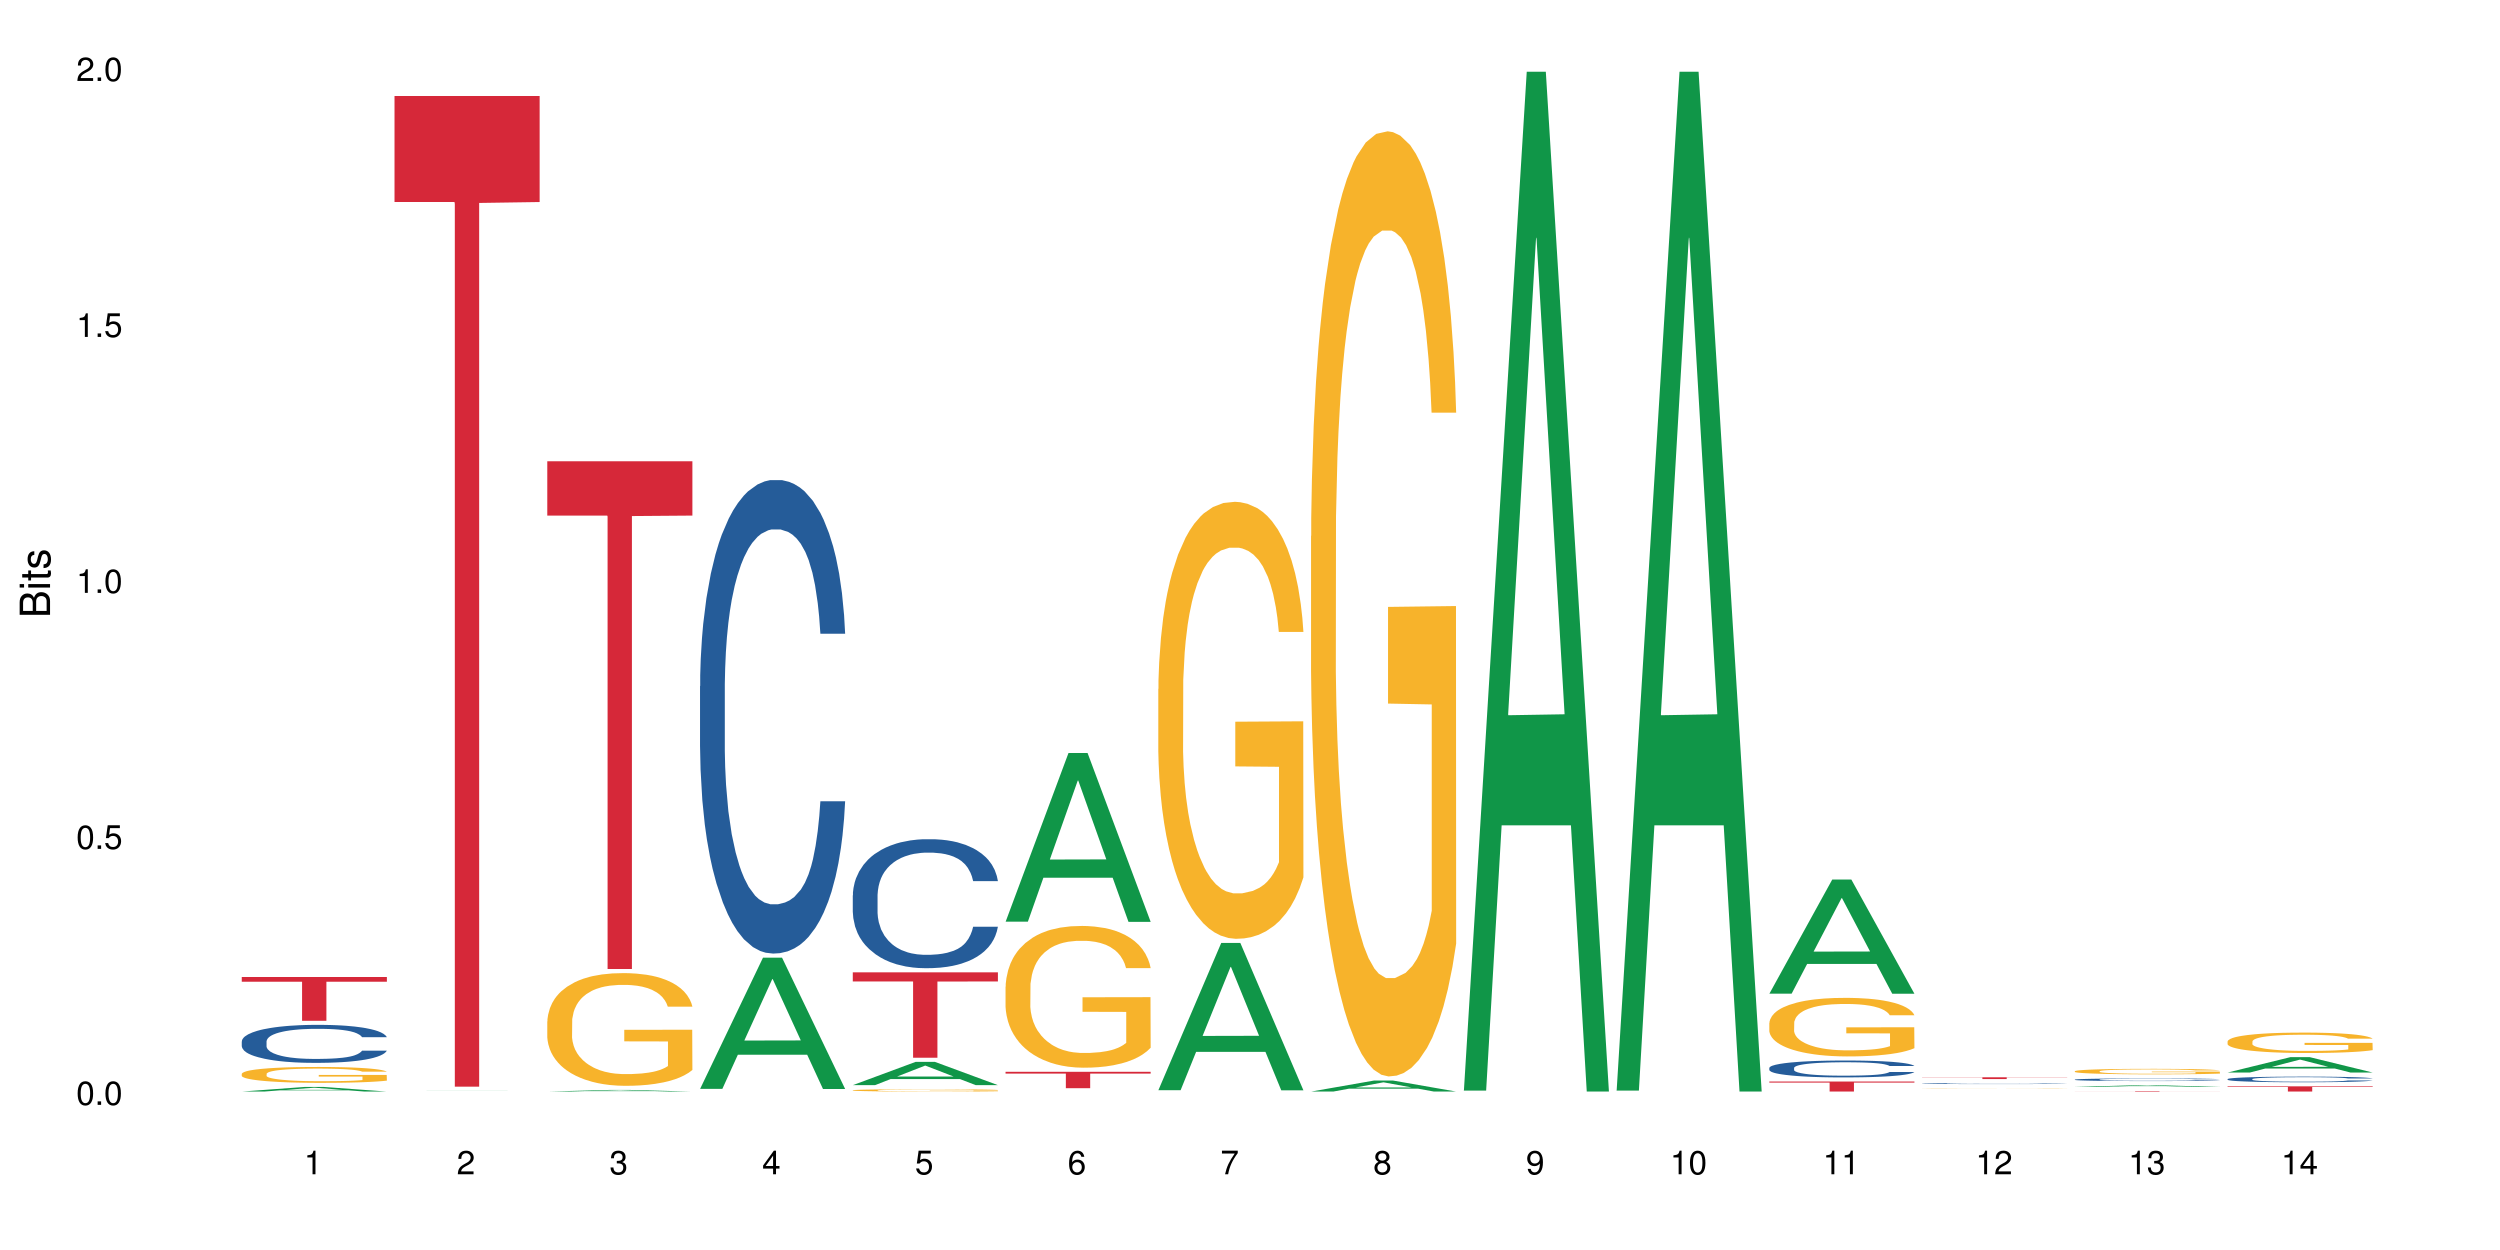 <?xml version="1.0" encoding="UTF-8"?>
<svg xmlns="http://www.w3.org/2000/svg" xmlns:xlink="http://www.w3.org/1999/xlink" width="720pt" height="360pt" viewBox="0 0 720 360" version="1.1">
<defs>
<g>
<symbol overflow="visible" id="glyph0-0">
<path style="stroke:none;" d=""/>
</symbol>
<symbol overflow="visible" id="glyph0-1">
<path style="stroke:none;" d="M 2.641 -6.797 C 2 -6.797 1.422 -6.531 1.078 -6.047 C 0.641 -5.453 0.406 -4.547 0.406 -3.297 C 0.406 -1 1.188 0.219 2.641 0.219 C 4.078 0.219 4.859 -1 4.859 -3.234 C 4.859 -4.562 4.656 -5.438 4.203 -6.047 C 3.844 -6.531 3.281 -6.797 2.641 -6.797 Z M 2.641 -6.047 C 3.547 -6.047 4 -5.125 4 -3.312 C 4 -1.375 3.562 -0.484 2.625 -0.484 C 1.734 -0.484 1.281 -1.422 1.281 -3.281 C 1.281 -5.141 1.734 -6.047 2.641 -6.047 Z M 2.641 -6.047 "/>
</symbol>
<symbol overflow="visible" id="glyph0-2">
<path style="stroke:none;" d="M 1.828 -1 L 0.828 -1 L 0.828 0 L 1.828 0 Z M 1.828 -1 "/>
</symbol>
<symbol overflow="visible" id="glyph0-3">
<path style="stroke:none;" d="M 4.562 -6.797 L 1.062 -6.797 L 0.547 -3.094 L 1.328 -3.094 C 1.719 -3.562 2.047 -3.734 2.578 -3.734 C 3.484 -3.734 4.062 -3.109 4.062 -2.094 C 4.062 -1.125 3.484 -0.531 2.578 -0.531 C 1.828 -0.531 1.375 -0.906 1.188 -1.672 L 0.328 -1.672 C 0.453 -1.109 0.547 -0.844 0.75 -0.594 C 1.125 -0.078 1.828 0.219 2.594 0.219 C 3.969 0.219 4.922 -0.781 4.922 -2.219 C 4.922 -3.562 4.031 -4.484 2.719 -4.484 C 2.25 -4.484 1.859 -4.359 1.469 -4.062 L 1.734 -5.969 L 4.562 -5.969 Z M 4.562 -6.797 "/>
</symbol>
<symbol overflow="visible" id="glyph0-4">
<path style="stroke:none;" d="M 2.484 -4.844 L 2.484 0 L 3.328 0 L 3.328 -6.797 L 2.766 -6.797 C 2.469 -5.75 2.281 -5.609 0.984 -5.453 L 0.984 -4.844 Z M 2.484 -4.844 "/>
</symbol>
<symbol overflow="visible" id="glyph0-5">
<path style="stroke:none;" d="M 4.859 -0.828 L 1.281 -0.828 C 1.359 -1.391 1.672 -1.75 2.5 -2.234 L 3.469 -2.75 C 4.406 -3.266 4.906 -3.969 4.906 -4.812 C 4.906 -5.375 4.672 -5.906 4.266 -6.266 C 3.859 -6.625 3.375 -6.797 2.719 -6.797 C 1.859 -6.797 1.219 -6.5 0.844 -5.922 C 0.609 -5.562 0.5 -5.125 0.484 -4.438 L 1.328 -4.438 C 1.359 -4.906 1.406 -5.188 1.531 -5.406 C 1.75 -5.812 2.188 -6.062 2.703 -6.062 C 3.469 -6.062 4.031 -5.516 4.031 -4.781 C 4.031 -4.25 3.719 -3.797 3.125 -3.438 L 2.234 -2.938 C 0.812 -2.141 0.406 -1.5 0.328 0 L 4.859 0 Z M 4.859 -0.828 "/>
</symbol>
<symbol overflow="visible" id="glyph0-6">
<path style="stroke:none;" d="M 2.125 -3.125 L 2.578 -3.125 C 3.516 -3.125 3.984 -2.703 3.984 -1.891 C 3.984 -1.031 3.469 -0.531 2.578 -0.531 C 1.656 -0.531 1.203 -0.984 1.156 -1.969 L 0.312 -1.969 C 0.344 -1.422 0.438 -1.078 0.609 -0.766 C 0.953 -0.109 1.625 0.219 2.547 0.219 C 3.953 0.219 4.859 -0.609 4.859 -1.906 C 4.859 -2.766 4.516 -3.25 3.703 -3.516 C 4.344 -3.766 4.656 -4.25 4.656 -4.938 C 4.656 -6.109 3.875 -6.797 2.578 -6.797 C 1.203 -6.797 0.484 -6.047 0.453 -4.609 L 1.297 -4.609 C 1.312 -5.016 1.344 -5.25 1.453 -5.453 C 1.641 -5.828 2.062 -6.062 2.594 -6.062 C 3.344 -6.062 3.797 -5.625 3.797 -4.906 C 3.797 -4.422 3.609 -4.141 3.25 -3.984 C 3.016 -3.891 2.719 -3.844 2.125 -3.844 Z M 2.125 -3.125 "/>
</symbol>
<symbol overflow="visible" id="glyph0-7">
<path style="stroke:none;" d="M 3.141 -1.625 L 3.141 0 L 3.984 0 L 3.984 -1.625 L 4.984 -1.625 L 4.984 -2.391 L 3.984 -2.391 L 3.984 -6.797 L 3.359 -6.797 L 0.266 -2.516 L 0.266 -1.625 Z M 3.141 -2.391 L 1 -2.391 L 3.141 -5.359 Z M 3.141 -2.391 "/>
</symbol>
<symbol overflow="visible" id="glyph0-8">
<path style="stroke:none;" d="M 4.781 -5.031 C 4.609 -6.141 3.891 -6.797 2.844 -6.797 C 2.094 -6.797 1.422 -6.438 1.031 -5.828 C 0.609 -5.172 0.406 -4.344 0.406 -3.094 C 0.406 -1.953 0.578 -1.234 0.984 -0.625 C 1.359 -0.078 1.953 0.219 2.703 0.219 C 3.984 0.219 4.922 -0.734 4.922 -2.078 C 4.922 -3.344 4.062 -4.234 2.844 -4.234 C 2.172 -4.234 1.641 -3.969 1.281 -3.469 C 1.281 -5.125 1.828 -6.047 2.797 -6.047 C 3.391 -6.047 3.797 -5.672 3.938 -5.031 Z M 2.734 -3.484 C 3.547 -3.484 4.062 -2.922 4.062 -2 C 4.062 -1.156 3.484 -0.531 2.703 -0.531 C 1.922 -0.531 1.328 -1.188 1.328 -2.047 C 1.328 -2.891 1.906 -3.484 2.734 -3.484 Z M 2.734 -3.484 "/>
</symbol>
<symbol overflow="visible" id="glyph0-9">
<path style="stroke:none;" d="M 4.984 -6.797 L 0.438 -6.797 L 0.438 -5.969 L 4.109 -5.969 C 2.5 -3.656 1.828 -2.234 1.328 0 L 2.219 0 C 2.594 -2.172 3.453 -4.047 4.984 -6.094 Z M 4.984 -6.797 "/>
</symbol>
<symbol overflow="visible" id="glyph0-10">
<path style="stroke:none;" d="M 3.75 -3.578 C 4.453 -4 4.688 -4.344 4.688 -4.984 C 4.688 -6.047 3.844 -6.797 2.641 -6.797 C 1.438 -6.797 0.594 -6.047 0.594 -4.984 C 0.594 -4.359 0.828 -4.016 1.516 -3.578 C 0.734 -3.203 0.359 -2.641 0.359 -1.891 C 0.359 -0.641 1.297 0.219 2.641 0.219 C 3.984 0.219 4.922 -0.641 4.922 -1.875 C 4.922 -2.641 4.531 -3.203 3.75 -3.578 Z M 2.641 -6.047 C 3.359 -6.047 3.812 -5.625 3.812 -4.969 C 3.812 -4.344 3.344 -3.922 2.641 -3.922 C 1.922 -3.922 1.453 -4.344 1.453 -4.984 C 1.453 -5.625 1.922 -6.047 2.641 -6.047 Z M 2.641 -3.203 C 3.484 -3.203 4.062 -2.672 4.062 -1.875 C 4.062 -1.062 3.484 -0.531 2.625 -0.531 C 1.797 -0.531 1.219 -1.078 1.219 -1.875 C 1.219 -2.672 1.797 -3.203 2.641 -3.203 Z M 2.641 -3.203 "/>
</symbol>
<symbol overflow="visible" id="glyph0-11">
<path style="stroke:none;" d="M 0.516 -1.547 C 0.672 -0.438 1.406 0.219 2.438 0.219 C 3.188 0.219 3.859 -0.141 4.266 -0.75 C 4.688 -1.406 4.891 -2.25 4.891 -3.484 C 4.891 -4.625 4.703 -5.359 4.312 -5.953 C 3.938 -6.5 3.344 -6.797 2.594 -6.797 C 1.297 -6.797 0.359 -5.844 0.359 -4.516 C 0.359 -3.25 1.234 -2.344 2.453 -2.344 C 3.094 -2.344 3.562 -2.578 4.016 -3.109 C 4 -1.453 3.469 -0.531 2.5 -0.531 C 1.906 -0.531 1.484 -0.906 1.359 -1.547 Z M 2.578 -6.062 C 3.375 -6.062 3.969 -5.406 3.969 -4.531 C 3.969 -3.688 3.375 -3.094 2.547 -3.094 C 1.734 -3.094 1.234 -3.672 1.234 -4.578 C 1.234 -5.438 1.797 -6.062 2.578 -6.062 Z M 2.578 -6.062 "/>
</symbol>
<symbol overflow="visible" id="glyph1-0">
<path style="stroke:none;" d=""/>
</symbol>
<symbol overflow="visible" id="glyph1-1">
<path style="stroke:none;" d="M 0 -0.953 L 0 -4.891 C 0 -5.719 -0.234 -6.344 -0.734 -6.797 C -1.188 -7.234 -1.812 -7.469 -2.5 -7.469 C -3.547 -7.469 -4.188 -7 -4.625 -5.875 C -4.984 -6.672 -5.641 -7.094 -6.531 -7.094 C -7.156 -7.094 -7.734 -6.859 -8.141 -6.391 C -8.562 -5.938 -8.75 -5.344 -8.75 -4.5 L -8.75 -0.953 Z M -4.984 -2.062 L -7.766 -2.062 L -7.766 -4.219 C -7.766 -4.844 -7.688 -5.203 -7.453 -5.5 C -7.219 -5.812 -6.859 -5.969 -6.375 -5.969 C -5.906 -5.969 -5.531 -5.812 -5.297 -5.5 C -5.062 -5.203 -4.984 -4.844 -4.984 -4.219 Z M -0.984 -2.062 L -4 -2.062 L -4 -4.781 C -4 -5.328 -3.859 -5.688 -3.578 -5.953 C -3.297 -6.219 -2.922 -6.359 -2.484 -6.359 C -2.062 -6.359 -1.688 -6.219 -1.406 -5.953 C -1.109 -5.688 -0.984 -5.328 -0.984 -4.781 Z M -0.984 -2.062 "/>
</symbol>
<symbol overflow="visible" id="glyph1-2">
<path style="stroke:none;" d="M -6.281 -1.797 L -6.281 -0.797 L 0 -0.797 L 0 -1.797 Z M -8.75 -1.797 L -8.75 -0.797 L -7.484 -0.797 L -7.484 -1.797 Z M -8.75 -1.797 "/>
</symbol>
<symbol overflow="visible" id="glyph1-3">
<path style="stroke:none;" d="M -6.281 -3.047 L -6.281 -2.016 L -8.016 -2.016 L -8.016 -1.016 L -6.281 -1.016 L -6.281 -0.172 L -5.469 -0.172 L -5.469 -1.016 L -0.719 -1.016 C -0.078 -1.016 0.281 -1.453 0.281 -2.234 C 0.281 -2.469 0.25 -2.719 0.188 -3.047 L -0.641 -3.047 C -0.609 -2.922 -0.594 -2.766 -0.594 -2.562 C -0.594 -2.141 -0.719 -2.016 -1.156 -2.016 L -5.469 -2.016 L -5.469 -3.047 Z M -6.281 -3.047 "/>
</symbol>
<symbol overflow="visible" id="glyph1-4">
<path style="stroke:none;" d="M -4.531 -5.25 C -5.766 -5.25 -6.469 -4.422 -6.469 -2.969 C -6.469 -1.516 -5.719 -0.562 -4.547 -0.562 C -3.562 -0.562 -3.094 -1.062 -2.734 -2.562 L -2.516 -3.484 C -2.344 -4.188 -2.094 -4.469 -1.625 -4.469 C -1.047 -4.469 -0.641 -3.875 -0.641 -3 C -0.641 -2.453 -0.797 -2 -1.062 -1.75 C -1.25 -1.594 -1.422 -1.531 -1.875 -1.469 L -1.875 -0.406 C -0.422 -0.453 0.281 -1.266 0.281 -2.922 C 0.281 -4.5 -0.5 -5.516 -1.719 -5.516 C -2.656 -5.516 -3.172 -4.984 -3.469 -3.734 L -3.703 -2.766 C -3.891 -1.953 -4.156 -1.609 -4.594 -1.609 C -5.172 -1.609 -5.547 -2.125 -5.547 -2.938 C -5.547 -3.75 -5.203 -4.172 -4.531 -4.203 Z M -4.531 -5.25 "/>
</symbol>
</g>
</defs>
<g id="surface75021">
<rect x="0" y="0" width="720" height="360" style="fill:rgb(100%,100%,100%);fill-opacity:1;stroke:none;"/>
<path style=" stroke:none;fill-rule:nonzero;fill:rgb(6.275%,58.824%,28.235%);fill-opacity:1;" d="M 69.629 314.371 L 69.676 314.367 L 87.758 313.039 L 93.25 313.039 L 111.422 314.371 L 105.039 314.371 L 100.484 314.023 L 80.523 314.023 L 76.059 314.371 L 69.629 314.371 L 82.445 313.879 L 98.652 313.879 L 90.57 313.258 L 90.48 313.258 L 90.391 313.262 L 82.398 313.879 L 82.445 313.879 Z M 69.629 314.371 "/>
<path style=" stroke:none;fill-rule:nonzero;fill:rgb(14.51%,36.078%,60%);fill-opacity:1;" d="M 69.629 299.926 L 69.68 299.918 L 69.68 299.676 L 69.832 299.297 L 70.191 298.816 L 70.547 298.488 L 71.465 297.895 L 72.738 297.328 L 74.062 296.887 L 75.031 296.625 L 75.898 296.426 L 77.887 296.059 L 79.16 295.867 L 80.535 295.695 L 82.219 295.527 L 83.441 295.426 L 86.195 295.266 L 88.234 295.195 L 89.812 295.168 L 93.227 295.168 L 95.266 295.207 L 96.746 295.258 L 98.375 295.336 L 99.75 295.426 L 102.148 295.648 L 104.289 295.926 L 105.258 296.086 L 106.785 296.398 L 107.957 296.695 L 108.773 296.957 L 109.691 297.328 L 110.504 297.777 L 111.117 298.285 L 111.422 298.715 L 104.289 298.715 L 103.93 298.316 L 103.523 298.008 L 102.758 297.598 L 101.992 297.305 L 100.922 297.016 L 99.957 296.828 L 98.629 296.637 L 97.457 296.516 L 96.234 296.426 L 95.062 296.367 L 92.82 296.305 L 90.219 296.305 L 89.254 296.328 L 87.266 296.406 L 86.195 296.477 L 84.664 296.617 L 83.594 296.746 L 82.32 296.945 L 81.453 297.117 L 80.383 297.375 L 79.617 297.605 L 78.754 297.938 L 78.242 298.188 L 77.785 298.465 L 77.375 298.797 L 77.07 299.145 L 76.867 299.516 L 76.766 299.875 L 76.766 301.426 L 76.867 301.785 L 77.121 302.207 L 77.785 302.816 L 78.754 303.348 L 79.875 303.766 L 80.945 304.066 L 81.555 304.207 L 82.371 304.367 L 83.645 304.566 L 85.48 304.766 L 86.551 304.844 L 88.184 304.926 L 89.863 304.965 L 92.105 304.965 L 94.094 304.926 L 95.418 304.875 L 96.797 304.797 L 98.68 304.625 L 99.852 304.465 L 100.871 304.277 L 101.637 304.086 L 102.148 303.926 L 102.91 303.617 L 103.523 303.277 L 103.98 302.926 L 104.289 302.586 L 111.422 302.586 L 111.117 302.984 L 110.66 303.375 L 110.199 303.664 L 109.484 304.016 L 108.672 304.324 L 107.5 304.676 L 106.531 304.906 L 105.258 305.156 L 104.082 305.344 L 102.809 305.516 L 100.922 305.715 L 99.699 305.816 L 98.375 305.906 L 96.797 305.984 L 94.809 306.055 L 92.668 306.094 L 90.68 306.105 L 88.539 306.086 L 86.957 306.047 L 84.867 305.957 L 82.27 305.777 L 80.383 305.586 L 78.906 305.395 L 77.633 305.195 L 76.203 304.926 L 74.371 304.484 L 73.25 304.145 L 72.484 303.867 L 71.617 303.477 L 71.004 303.125 L 70.293 302.566 L 69.781 301.855 L 69.629 301.305 Z M 69.629 299.926 "/>
<path style=" stroke:none;fill-rule:nonzero;fill:rgb(96.863%,70.196%,16.863%);fill-opacity:1;" d="M 69.629 309.246 L 69.68 309.242 L 69.68 309.156 L 69.883 308.969 L 70.395 308.711 L 71.055 308.496 L 71.77 308.328 L 72.23 308.242 L 72.992 308.117 L 73.656 308.023 L 75.336 307.836 L 77.477 307.66 L 78.652 307.586 L 79.977 307.516 L 81.863 307.434 L 82.727 307.406 L 85.379 307.34 L 88.387 307.297 L 91.699 307.285 L 93.227 307.289 L 95.316 307.305 L 98.172 307.352 L 99.801 307.395 L 101.078 307.434 L 102.402 307.488 L 104.031 307.574 L 105.562 307.672 L 106.785 307.773 L 108.008 307.898 L 109.027 308.031 L 109.895 308.18 L 110.66 308.355 L 111.117 308.5 L 111.422 308.648 L 104.34 308.648 L 103.93 308.5 L 103.473 308.387 L 102.707 308.25 L 101.941 308.148 L 101.18 308.07 L 99.75 307.961 L 98.527 307.895 L 97 307.836 L 95.52 307.801 L 93.84 307.773 L 92.82 307.766 L 90.117 307.766 L 87.672 307.793 L 86.246 307.828 L 85.227 307.863 L 83.797 307.926 L 82.934 307.977 L 82.422 308.008 L 80.895 308.137 L 79.875 308.254 L 79.312 308.336 L 78.602 308.461 L 78.09 308.574 L 77.531 308.738 L 77.223 308.863 L 76.816 309.148 L 76.766 309.902 L 76.918 310.059 L 77.223 310.23 L 77.633 310.383 L 78.242 310.539 L 78.855 310.66 L 79.926 310.824 L 80.844 310.934 L 81.555 311.004 L 82.934 311.117 L 83.492 311.156 L 84.816 311.23 L 86.195 311.289 L 87.875 311.34 L 89.148 311.363 L 91.188 311.387 L 93.789 311.387 L 96.848 311.359 L 98.781 311.328 L 100.109 311.293 L 100.977 311.266 L 102.047 311.219 L 102.809 311.176 L 103.523 311.129 L 104.391 311.059 L 104.391 310.059 L 91.801 310.055 L 91.801 309.586 L 111.371 309.582 L 111.422 311.219 L 110.352 311.332 L 109.027 311.438 L 107.754 311.523 L 106.43 311.594 L 104.543 311.672 L 103.012 311.723 L 100.668 311.781 L 98.527 311.82 L 96.285 311.844 L 94.297 311.855 L 91.953 311.863 L 89.863 311.852 L 87.621 311.828 L 85.836 311.793 L 84.207 311.754 L 82.574 311.699 L 80.535 311.609 L 79.211 311.539 L 77.836 311.453 L 76.461 311.348 L 75.234 311.234 L 74.422 311.148 L 73.605 311.047 L 72.738 310.922 L 71.922 310.777 L 71.312 310.648 L 70.75 310.504 L 70.344 310.363 L 69.934 310.176 L 69.73 310.027 L 69.629 309.898 Z M 69.629 309.246 "/>
<path style=" stroke:none;fill-rule:nonzero;fill:rgb(83.922%,15.686%,22.353%);fill-opacity:1;" d="M 69.629 281.383 L 111.422 281.383 L 111.422 282.734 L 94.004 282.746 L 94.004 293.988 L 86.996 293.988 L 86.996 282.758 L 86.895 282.734 L 69.629 282.734 Z M 69.629 281.383 "/>
<path style=" stroke:none;fill-rule:nonzero;fill:rgb(6.275%,58.824%,28.235%);fill-opacity:1;" d="M 113.621 314.172 L 113.668 314.172 L 131.75 314.148 L 137.242 314.148 L 155.418 314.172 L 149.031 314.172 L 144.477 314.164 L 124.52 314.164 L 120.051 314.172 L 113.621 314.172 L 126.438 314.16 L 142.645 314.16 L 134.562 314.152 L 134.387 314.152 L 126.395 314.16 L 126.438 314.16 Z M 113.621 314.172 "/>
<path style=" stroke:none;fill-rule:nonzero;fill:rgb(83.922%,15.686%,22.353%);fill-opacity:1;" d="M 113.621 27.641 L 155.418 27.641 L 155.418 58.184 L 138 58.449 L 138 312.969 L 130.988 312.969 L 130.988 58.719 L 130.887 58.184 L 113.621 58.184 Z M 113.621 27.641 "/>
<path style=" stroke:none;fill-rule:nonzero;fill:rgb(6.275%,58.824%,28.235%);fill-opacity:1;" d="M 157.617 314.371 L 157.66 314.371 L 175.746 313.898 L 181.238 313.898 L 199.41 314.371 L 193.023 314.371 L 188.469 314.246 L 168.512 314.246 L 164.047 314.371 L 157.617 314.371 L 170.43 314.195 L 186.641 314.195 L 178.559 313.973 L 178.469 313.973 L 178.379 313.977 L 170.387 314.195 L 170.43 314.195 Z M 157.617 314.371 "/>
<path style=" stroke:none;fill-rule:nonzero;fill:rgb(96.863%,70.196%,16.863%);fill-opacity:1;" d="M 157.617 294.156 L 157.668 294.129 L 157.668 293.535 L 157.871 292.203 L 158.379 290.363 L 159.043 288.852 L 159.758 287.664 L 160.215 287.043 L 160.98 286.152 L 161.641 285.5 L 163.324 284.168 L 165.465 282.922 L 166.637 282.387 L 167.961 281.883 L 169.848 281.32 L 170.715 281.113 L 173.363 280.641 L 176.371 280.344 L 179.684 280.254 L 181.215 280.285 L 183.305 280.402 L 186.156 280.727 L 187.789 281.023 L 189.062 281.32 L 190.387 281.707 L 192.02 282.301 L 193.547 283.012 L 194.773 283.723 L 195.996 284.613 L 197.016 285.559 L 197.879 286.598 L 198.645 287.844 L 199.105 288.883 L 199.41 289.918 L 192.324 289.918 L 191.918 288.883 L 191.457 288.082 L 190.695 287.102 L 189.93 286.391 L 189.164 285.828 L 187.738 285.055 L 186.516 284.582 L 184.984 284.168 L 183.508 283.898 L 181.824 283.723 L 180.805 283.664 L 178.105 283.664 L 175.66 283.871 L 174.23 284.109 L 173.211 284.344 L 171.785 284.789 L 170.918 285.145 L 170.41 285.383 L 168.879 286.301 L 167.859 287.133 L 167.301 287.695 L 166.586 288.586 L 166.078 289.387 L 165.516 290.57 L 165.211 291.461 L 164.801 293.477 L 164.75 298.812 L 164.906 299.938 L 165.211 301.156 L 165.617 302.223 L 166.23 303.348 L 166.84 304.207 L 167.91 305.363 L 168.828 306.137 L 169.543 306.641 L 170.918 307.441 L 171.48 307.707 L 172.805 308.242 L 174.18 308.656 L 175.863 309.012 L 177.137 309.188 L 179.176 309.336 L 181.773 309.336 L 184.832 309.16 L 186.77 308.922 L 188.094 308.684 L 188.961 308.477 L 190.031 308.152 L 190.797 307.855 L 191.512 307.527 L 192.375 307.023 L 192.375 299.938 L 179.789 299.91 L 179.789 296.59 L 199.359 296.559 L 199.41 308.152 L 198.34 308.953 L 197.016 309.723 L 195.738 310.316 L 194.414 310.82 L 192.527 311.383 L 191 311.738 L 188.656 312.152 L 186.516 312.422 L 184.273 312.598 L 182.285 312.688 L 179.941 312.719 L 177.852 312.656 L 175.609 312.48 L 173.824 312.242 L 172.191 311.945 L 170.562 311.562 L 168.523 310.938 L 167.199 310.434 L 165.82 309.812 L 164.445 309.07 L 163.223 308.27 L 162.406 307.648 L 161.59 306.938 L 160.727 306.047 L 159.91 305.039 L 159.297 304.121 L 158.738 303.082 L 158.328 302.102 L 157.922 300.77 L 157.719 299.703 L 157.617 298.781 Z M 157.617 294.156 "/>
<path style=" stroke:none;fill-rule:nonzero;fill:rgb(83.922%,15.686%,22.353%);fill-opacity:1;" d="M 157.617 132.836 L 199.41 132.836 L 199.41 148.488 L 181.992 148.625 L 181.992 279.074 L 174.984 279.074 L 174.984 148.762 L 174.883 148.488 L 157.617 148.488 Z M 157.617 132.836 "/>
<path style=" stroke:none;fill-rule:nonzero;fill:rgb(6.275%,58.824%,28.235%);fill-opacity:1;" d="M 201.609 313.594 L 201.652 313.559 L 219.738 275.812 L 225.23 275.812 L 243.402 313.629 L 237.02 313.629 L 232.465 303.758 L 212.504 303.758 L 208.039 313.594 L 201.609 313.594 L 214.426 299.676 L 230.633 299.641 L 222.551 281.992 L 222.461 281.957 L 222.371 282.062 L 214.379 299.641 L 214.426 299.676 Z M 201.609 313.594 "/>
<path style=" stroke:none;fill-rule:nonzero;fill:rgb(14.51%,36.078%,60%);fill-opacity:1;" d="M 201.609 197.602 L 201.66 197.477 L 201.66 194.488 L 201.812 189.75 L 202.172 183.766 L 202.527 179.652 L 203.445 172.301 L 204.719 165.195 L 206.043 159.711 L 207.012 156.469 L 207.879 153.977 L 209.867 149.363 L 211.141 146.996 L 212.516 144.879 L 214.199 142.758 L 215.422 141.512 L 218.176 139.52 L 220.211 138.645 L 221.793 138.273 L 225.207 138.273 L 227.246 138.77 L 228.723 139.395 L 230.355 140.391 L 231.73 141.512 L 234.129 144.254 L 236.27 147.746 L 237.234 149.738 L 238.766 153.602 L 239.938 157.344 L 240.754 160.582 L 241.672 165.195 L 242.484 170.805 L 243.098 177.16 L 243.402 182.52 L 236.27 182.52 L 235.91 177.535 L 235.504 173.672 L 234.738 168.559 L 233.973 164.945 L 232.902 161.332 L 231.934 158.961 L 230.609 156.594 L 229.438 155.098 L 228.215 153.977 L 227.043 153.23 L 224.801 152.48 L 222.199 152.48 L 221.23 152.73 L 219.246 153.727 L 218.176 154.602 L 216.645 156.344 L 215.574 157.965 L 214.301 160.457 L 213.434 162.578 L 212.363 165.816 L 211.598 168.684 L 210.734 172.797 L 210.223 175.914 L 209.766 179.406 L 209.355 183.52 L 209.051 187.879 L 208.848 192.492 L 208.746 196.98 L 208.746 216.301 L 208.848 220.785 L 209.102 226.02 L 209.766 233.625 L 210.734 240.23 L 211.855 245.465 L 212.926 249.207 L 213.535 250.949 L 214.352 252.945 L 215.625 255.438 L 217.461 257.93 L 218.531 258.926 L 220.16 259.926 L 221.844 260.422 L 224.086 260.422 L 226.074 259.926 L 227.398 259.301 L 228.777 258.305 L 230.66 256.184 L 231.832 254.191 L 232.852 251.824 L 233.617 249.453 L 234.129 247.461 L 234.891 243.598 L 235.504 239.359 L 235.961 234.996 L 236.27 230.758 L 243.402 230.758 L 243.098 235.742 L 242.641 240.605 L 242.18 244.219 L 241.465 248.582 L 240.652 252.445 L 239.48 256.809 L 238.512 259.676 L 237.234 262.793 L 236.062 265.16 L 234.789 267.277 L 232.902 269.773 L 231.68 271.02 L 230.355 272.141 L 228.777 273.137 L 226.789 274.008 L 224.648 274.508 L 222.66 274.633 L 220.52 274.383 L 218.938 273.887 L 216.848 272.762 L 214.25 270.52 L 212.363 268.152 L 210.887 265.781 L 209.613 263.289 L 208.184 259.926 L 206.348 254.441 L 205.227 250.203 L 204.465 246.711 L 203.598 241.852 L 202.984 237.488 L 202.273 230.508 L 201.762 221.66 L 201.609 214.805 Z M 201.609 197.602 "/>
<path style=" stroke:none;fill-rule:nonzero;fill:rgb(6.275%,58.824%,28.235%);fill-opacity:1;" d="M 245.602 312.516 L 245.648 312.508 L 263.73 305.809 L 269.223 305.809 L 287.398 312.52 L 281.012 312.52 L 276.457 310.77 L 256.496 310.77 L 252.031 312.516 L 245.602 312.516 L 258.418 310.043 L 274.625 310.035 L 266.543 306.906 L 266.457 306.898 L 266.367 306.918 L 258.375 310.035 L 258.418 310.043 Z M 245.602 312.516 "/>
<path style=" stroke:none;fill-rule:nonzero;fill:rgb(14.51%,36.078%,60%);fill-opacity:1;" d="M 245.602 257.867 L 245.652 257.832 L 245.652 257.016 L 245.809 255.727 L 246.164 254.098 L 246.52 252.977 L 247.438 250.973 L 248.711 249.039 L 250.035 247.543 L 251.004 246.66 L 251.871 245.98 L 253.859 244.727 L 255.133 244.082 L 256.512 243.504 L 258.191 242.926 L 259.414 242.586 L 262.168 242.043 L 264.207 241.805 L 265.785 241.703 L 269.199 241.703 L 271.238 241.84 L 272.719 242.008 L 274.348 242.281 L 275.727 242.586 L 278.121 243.332 L 280.262 244.285 L 281.23 244.828 L 282.758 245.879 L 283.93 246.898 L 284.746 247.781 L 285.664 249.039 L 286.48 250.566 L 287.09 252.297 L 287.398 253.758 L 280.262 253.758 L 279.906 252.398 L 279.496 251.348 L 278.73 249.953 L 277.969 248.969 L 276.898 247.984 L 275.93 247.34 L 274.605 246.695 L 273.43 246.289 L 272.207 245.98 L 271.035 245.777 L 268.793 245.574 L 266.195 245.574 L 265.227 245.641 L 263.238 245.914 L 262.168 246.152 L 260.637 246.629 L 259.566 247.07 L 258.293 247.746 L 257.426 248.324 L 256.355 249.207 L 255.594 249.988 L 254.727 251.109 L 254.215 251.957 L 253.758 252.91 L 253.352 254.027 L 253.043 255.219 L 252.84 256.473 L 252.738 257.695 L 252.738 262.957 L 252.84 264.18 L 253.094 265.605 L 253.758 267.68 L 254.727 269.477 L 255.848 270.902 L 256.918 271.922 L 257.531 272.398 L 258.344 272.941 L 259.617 273.621 L 261.453 274.297 L 262.523 274.57 L 264.156 274.844 L 265.836 274.977 L 268.078 274.977 L 270.066 274.844 L 271.395 274.672 L 272.77 274.402 L 274.656 273.824 L 275.828 273.281 L 276.848 272.637 L 277.609 271.988 L 278.121 271.445 L 278.887 270.395 L 279.496 269.238 L 279.957 268.051 L 280.262 266.898 L 287.398 266.898 L 287.09 268.254 L 286.633 269.578 L 286.172 270.562 L 285.461 271.754 L 284.645 272.805 L 283.473 273.992 L 282.504 274.773 L 281.23 275.621 L 280.059 276.27 L 278.781 276.844 L 276.898 277.523 L 275.676 277.863 L 274.348 278.168 L 272.77 278.441 L 270.781 278.68 L 268.641 278.812 L 266.652 278.848 L 264.512 278.781 L 262.934 278.645 L 260.844 278.34 L 258.242 277.727 L 256.355 277.082 L 254.879 276.438 L 253.605 275.758 L 252.18 274.844 L 250.344 273.348 L 249.223 272.195 L 248.457 271.242 L 247.59 269.918 L 246.98 268.73 L 246.266 266.828 L 245.754 264.418 L 245.602 262.551 Z M 245.602 257.867 "/>
<path style=" stroke:none;fill-rule:nonzero;fill:rgb(96.863%,70.196%,16.863%);fill-opacity:1;" d="M 245.602 313.988 L 245.652 313.988 L 245.652 313.973 L 245.859 313.945 L 246.367 313.91 L 247.031 313.879 L 247.742 313.852 L 248.203 313.84 L 248.965 313.82 L 249.629 313.809 L 251.312 313.781 L 253.453 313.754 L 254.625 313.742 L 255.949 313.734 L 257.836 313.723 L 258.703 313.719 L 261.352 313.707 L 264.359 313.703 L 267.672 313.699 L 269.199 313.699 L 271.289 313.703 L 274.145 313.711 L 275.777 313.715 L 277.051 313.723 L 278.375 313.73 L 280.008 313.742 L 281.535 313.758 L 282.758 313.77 L 283.98 313.789 L 285 313.809 L 285.867 313.832 L 286.633 313.855 L 287.09 313.879 L 287.398 313.898 L 280.312 313.898 L 279.906 313.879 L 279.445 313.863 L 278.68 313.84 L 277.918 313.828 L 277.152 313.816 L 275.727 313.801 L 274.5 313.789 L 272.973 313.781 L 271.496 313.773 L 269.812 313.77 L 266.094 313.77 L 263.645 313.773 L 262.219 313.777 L 261.199 313.785 L 259.773 313.793 L 258.906 313.801 L 258.395 313.805 L 256.867 313.824 L 255.848 313.84 L 255.285 313.852 L 254.574 313.871 L 254.062 313.887 L 253.504 313.914 L 253.195 313.93 L 252.789 313.973 L 252.738 314.082 L 252.891 314.105 L 253.195 314.133 L 253.605 314.152 L 254.215 314.176 L 254.828 314.195 L 255.898 314.219 L 256.816 314.234 L 257.531 314.246 L 258.906 314.262 L 259.465 314.266 L 260.793 314.277 L 262.168 314.285 L 263.848 314.293 L 265.125 314.297 L 267.164 314.301 L 269.762 314.301 L 272.82 314.297 L 274.758 314.293 L 276.082 314.289 L 276.949 314.281 L 278.02 314.277 L 278.781 314.27 L 279.496 314.262 L 280.363 314.254 L 280.363 314.105 L 267.773 314.105 L 267.773 314.039 L 287.344 314.035 L 287.398 314.277 L 286.328 314.293 L 285 314.309 L 283.727 314.32 L 282.402 314.332 L 280.516 314.344 L 278.988 314.352 L 276.641 314.359 L 274.5 314.363 L 272.258 314.367 L 270.27 314.371 L 265.836 314.371 L 263.594 314.367 L 261.812 314.359 L 260.18 314.355 L 258.547 314.348 L 256.512 314.332 L 255.184 314.324 L 253.809 314.312 L 252.434 314.297 L 251.211 314.277 L 250.395 314.266 L 249.578 314.25 L 248.711 314.234 L 247.895 314.211 L 247.285 314.191 L 246.723 314.172 L 246.316 314.152 L 245.91 314.125 L 245.703 314.102 L 245.602 314.082 Z M 245.602 313.988 "/>
<path style=" stroke:none;fill-rule:nonzero;fill:rgb(83.922%,15.686%,22.353%);fill-opacity:1;" d="M 245.602 280.027 L 287.398 280.027 L 287.398 282.66 L 269.977 282.684 L 269.977 304.629 L 262.969 304.629 L 262.969 282.707 L 262.867 282.66 L 245.602 282.66 Z M 245.602 280.027 "/>
<path style=" stroke:none;fill-rule:nonzero;fill:rgb(6.275%,58.824%,28.235%);fill-opacity:1;" d="M 289.598 265.445 L 289.641 265.402 L 307.727 216.863 L 313.219 216.863 L 331.391 265.492 L 325.004 265.492 L 320.449 252.797 L 300.492 252.797 L 296.027 265.445 L 289.598 265.445 L 302.41 247.547 L 318.621 247.504 L 310.539 224.809 L 310.449 224.766 L 310.359 224.902 L 302.367 247.504 L 302.41 247.547 Z M 289.598 265.445 "/>
<path style=" stroke:none;fill-rule:nonzero;fill:rgb(96.863%,70.196%,16.863%);fill-opacity:1;" d="M 289.598 284.16 L 289.648 284.121 L 289.648 283.375 L 289.852 281.699 L 290.359 279.387 L 291.023 277.484 L 291.738 275.992 L 292.195 275.211 L 292.961 274.09 L 293.621 273.27 L 295.305 271.594 L 297.445 270.027 L 298.617 269.355 L 299.941 268.723 L 301.828 268.012 L 302.695 267.754 L 305.344 267.156 L 308.352 266.781 L 311.664 266.672 L 313.195 266.707 L 315.285 266.859 L 318.137 267.27 L 319.77 267.641 L 321.043 268.012 L 322.367 268.5 L 324 269.242 L 325.527 270.141 L 326.75 271.035 L 327.977 272.152 L 328.996 273.344 L 329.859 274.652 L 330.625 276.219 L 331.086 277.523 L 331.391 278.828 L 324.305 278.828 L 323.898 277.523 L 323.438 276.516 L 322.676 275.285 L 321.91 274.391 L 321.145 273.68 L 319.719 272.711 L 318.496 272.113 L 316.965 271.594 L 315.488 271.258 L 313.805 271.035 L 312.785 270.961 L 310.086 270.961 L 307.641 271.219 L 306.211 271.52 L 305.191 271.816 L 303.766 272.375 L 302.898 272.824 L 302.391 273.121 L 300.859 274.277 L 299.84 275.32 L 299.281 276.031 L 298.566 277.148 L 298.059 278.156 L 297.496 279.648 L 297.191 280.766 L 296.781 283.301 L 296.73 290.012 L 296.883 291.43 L 297.191 292.957 L 297.598 294.301 L 298.211 295.719 L 298.82 296.801 L 299.891 298.254 L 300.809 299.223 L 301.523 299.855 L 302.898 300.863 L 303.461 301.199 L 304.785 301.871 L 306.16 302.391 L 307.844 302.84 L 309.117 303.062 L 311.156 303.25 L 313.754 303.25 L 316.812 303.027 L 318.75 302.727 L 320.074 302.43 L 320.941 302.168 L 322.012 301.758 L 322.777 301.387 L 323.488 300.977 L 324.355 300.34 L 324.355 291.43 L 311.766 291.395 L 311.766 287.215 L 331.34 287.18 L 331.391 301.758 L 330.32 302.766 L 328.996 303.734 L 327.719 304.48 L 326.395 305.113 L 324.508 305.824 L 322.98 306.27 L 320.637 306.793 L 318.496 307.129 L 316.254 307.352 L 314.266 307.465 L 311.922 307.5 L 309.832 307.426 L 307.59 307.203 L 305.805 306.902 L 304.172 306.531 L 302.543 306.047 L 300.504 305.262 L 299.18 304.629 L 297.801 303.848 L 296.426 302.914 L 295.203 301.906 L 294.387 301.125 L 293.57 300.23 L 292.707 299.109 L 291.891 297.844 L 291.277 296.688 L 290.719 295.383 L 290.309 294.152 L 289.902 292.473 L 289.699 291.133 L 289.598 289.977 Z M 289.598 284.16 "/>
<path style=" stroke:none;fill-rule:nonzero;fill:rgb(83.922%,15.686%,22.353%);fill-opacity:1;" d="M 289.598 308.68 L 331.391 308.68 L 331.391 309.188 L 313.973 309.191 L 313.973 313.41 L 306.965 313.41 L 306.965 309.195 L 306.863 309.188 L 289.598 309.188 Z M 289.598 308.68 "/>
<path style=" stroke:none;fill-rule:nonzero;fill:rgb(6.275%,58.824%,28.235%);fill-opacity:1;" d="M 333.59 313.973 L 333.633 313.934 L 351.719 271.559 L 357.211 271.559 L 375.383 314.012 L 369 314.012 L 364.445 302.93 L 344.484 302.93 L 340.02 313.973 L 333.59 313.973 L 346.406 298.348 L 362.613 298.309 L 354.531 278.492 L 354.441 278.453 L 354.352 278.574 L 346.359 298.309 L 346.406 298.348 Z M 333.59 313.973 "/>
<path style=" stroke:none;fill-rule:nonzero;fill:rgb(96.863%,70.196%,16.863%);fill-opacity:1;" d="M 333.59 198.426 L 333.641 198.312 L 333.641 196.012 L 333.844 190.84 L 334.355 183.715 L 335.016 177.852 L 335.73 173.254 L 336.188 170.84 L 336.953 167.395 L 337.617 164.863 L 339.297 159.691 L 341.438 154.863 L 342.609 152.797 L 343.938 150.84 L 345.82 148.656 L 346.688 147.852 L 349.34 146.016 L 352.348 144.863 L 355.66 144.52 L 357.188 144.637 L 359.277 145.094 L 362.133 146.359 L 363.762 147.508 L 365.035 148.656 L 366.363 150.152 L 367.992 152.449 L 369.523 155.211 L 370.746 157.969 L 371.969 161.414 L 372.988 165.094 L 373.855 169.117 L 374.617 173.945 L 375.078 177.969 L 375.383 181.988 L 368.297 181.988 L 367.891 177.969 L 367.434 174.863 L 366.668 171.07 L 365.902 168.312 L 365.141 166.129 L 363.711 163.141 L 362.488 161.301 L 360.961 159.691 L 359.48 158.656 L 357.801 157.969 L 356.781 157.738 L 354.078 157.738 L 351.633 158.543 L 350.207 159.461 L 349.188 160.383 L 347.758 162.105 L 346.891 163.484 L 346.383 164.406 L 344.855 167.969 L 343.836 171.188 L 343.273 173.371 L 342.559 176.816 L 342.051 179.922 L 341.488 184.52 L 341.184 187.965 L 340.777 195.781 L 340.727 216.473 L 340.879 220.84 L 341.184 225.551 L 341.59 229.691 L 342.203 234.059 L 342.816 237.391 L 343.887 241.871 L 344.801 244.863 L 345.516 246.816 L 346.891 249.918 L 347.453 250.953 L 348.777 253.023 L 350.152 254.633 L 351.836 256.012 L 353.109 256.699 L 355.148 257.273 L 357.75 257.273 L 360.805 256.586 L 362.742 255.664 L 364.07 254.746 L 364.934 253.941 L 366.004 252.676 L 366.77 251.527 L 367.484 250.262 L 368.352 248.309 L 368.352 220.84 L 355.762 220.723 L 355.762 207.852 L 375.332 207.734 L 375.383 252.676 L 374.312 255.781 L 372.988 258.77 L 371.715 261.066 L 370.387 263.023 L 368.504 265.207 L 366.973 266.586 L 364.629 268.195 L 362.488 269.227 L 360.246 269.918 L 358.258 270.262 L 355.914 270.379 L 353.824 270.148 L 351.582 269.457 L 349.797 268.539 L 348.168 267.391 L 346.535 265.895 L 344.496 263.48 L 343.172 261.527 L 341.797 259.113 L 340.418 256.242 L 339.195 253.137 L 338.379 250.723 L 337.566 247.965 L 336.699 244.516 L 335.883 240.609 L 335.273 237.047 L 334.711 233.023 L 334.305 229.23 L 333.895 224.059 L 333.691 219.918 L 333.59 216.355 Z M 333.59 198.426 "/>
<path style=" stroke:none;fill-rule:nonzero;fill:rgb(6.275%,58.824%,28.235%);fill-opacity:1;" d="M 377.582 314.367 L 377.629 314.363 L 395.711 311.199 L 401.203 311.199 L 419.375 314.371 L 412.992 314.371 L 408.438 313.543 L 388.477 313.543 L 384.012 314.367 L 377.582 314.367 L 390.398 313.199 L 406.605 313.199 L 398.523 311.719 L 398.434 311.715 L 398.348 311.723 L 390.352 313.199 L 390.398 313.199 Z M 377.582 314.367 "/>
<path style=" stroke:none;fill-rule:nonzero;fill:rgb(96.863%,70.196%,16.863%);fill-opacity:1;" d="M 377.582 154.406 L 377.633 154.156 L 377.633 149.184 L 377.836 137.996 L 378.348 122.586 L 379.012 109.906 L 379.723 99.965 L 380.184 94.742 L 380.945 87.285 L 381.609 81.816 L 383.293 70.629 L 385.434 60.191 L 386.605 55.715 L 387.93 51.488 L 389.816 46.766 L 390.684 45.027 L 393.332 41.047 L 396.34 38.562 L 399.652 37.816 L 401.18 38.066 L 403.27 39.059 L 406.125 41.793 L 407.758 44.281 L 409.031 46.766 L 410.355 49.996 L 411.988 54.969 L 413.516 60.938 L 414.738 66.902 L 415.961 74.359 L 416.98 82.312 L 417.848 91.016 L 418.613 101.457 L 419.07 110.156 L 419.375 118.855 L 412.293 118.855 L 411.883 110.156 L 411.426 103.445 L 410.66 95.242 L 409.898 89.273 L 409.133 84.551 L 407.703 78.09 L 406.48 74.109 L 404.953 70.629 L 403.477 68.395 L 401.793 66.902 L 400.773 66.406 L 398.07 66.406 L 395.625 68.145 L 394.199 70.133 L 393.18 72.121 L 391.754 75.852 L 390.887 78.832 L 390.375 80.824 L 388.848 88.527 L 387.828 95.488 L 387.266 100.211 L 386.555 107.672 L 386.043 114.383 L 385.484 124.324 L 385.176 131.781 L 384.77 148.688 L 384.719 193.434 L 384.871 202.879 L 385.176 213.07 L 385.586 222.02 L 386.195 231.465 L 386.809 238.676 L 387.879 248.371 L 388.797 254.836 L 389.508 259.059 L 390.887 265.773 L 391.445 268.008 L 392.77 272.484 L 394.148 275.965 L 395.828 278.945 L 397.105 280.438 L 399.141 281.68 L 401.742 281.68 L 404.801 280.191 L 406.738 278.203 L 408.062 276.211 L 408.93 274.473 L 410 271.738 L 410.762 269.254 L 411.477 266.52 L 412.344 262.293 L 412.344 202.879 L 399.754 202.629 L 399.754 174.789 L 419.324 174.539 L 419.375 271.738 L 418.305 278.449 L 416.98 284.914 L 415.707 289.887 L 414.383 294.109 L 412.496 298.836 L 410.969 301.816 L 408.621 305.297 L 406.48 307.535 L 404.238 309.027 L 402.25 309.773 L 399.906 310.02 L 397.816 309.523 L 395.574 308.031 L 393.789 306.043 L 392.16 303.559 L 390.527 300.324 L 388.488 295.105 L 387.164 290.879 L 385.789 285.66 L 384.414 279.445 L 383.191 272.73 L 382.375 267.512 L 381.559 261.547 L 380.691 254.09 L 379.875 245.637 L 379.266 237.93 L 378.703 229.23 L 378.297 221.027 L 377.891 209.84 L 377.684 200.891 L 377.582 193.184 Z M 377.582 154.406 "/>
<path style=" stroke:none;fill-rule:nonzero;fill:rgb(6.275%,58.824%,28.235%);fill-opacity:1;" d="M 421.578 314.094 L 421.621 313.82 L 439.703 20.664 L 445.195 20.664 L 463.371 314.371 L 456.984 314.371 L 452.43 237.703 L 432.473 237.703 L 428.008 314.094 L 421.578 314.094 L 434.391 205.988 L 450.602 205.711 L 442.52 68.648 L 442.43 68.375 L 442.34 69.199 L 434.348 205.711 L 434.391 205.988 Z M 421.578 314.094 "/>
<path style=" stroke:none;fill-rule:nonzero;fill:rgb(6.275%,58.824%,28.235%);fill-opacity:1;" d="M 465.57 314.094 L 465.613 313.82 L 483.699 20.664 L 489.191 20.664 L 507.363 314.371 L 500.977 314.371 L 496.426 237.703 L 476.465 237.703 L 472 314.094 L 465.57 314.094 L 478.383 205.988 L 494.594 205.711 L 486.512 68.648 L 486.422 68.375 L 486.332 69.199 L 478.34 205.711 L 478.383 205.988 Z M 465.57 314.094 "/>
<path style=" stroke:none;fill-rule:nonzero;fill:rgb(6.275%,58.824%,28.235%);fill-opacity:1;" d="M 509.562 286.172 L 509.609 286.141 L 527.691 253.301 L 533.184 253.301 L 551.355 286.203 L 544.973 286.203 L 540.418 277.613 L 520.457 277.613 L 515.992 286.172 L 509.562 286.172 L 522.379 274.062 L 538.586 274.031 L 530.504 258.676 L 530.414 258.645 L 530.324 258.738 L 522.332 274.031 L 522.379 274.062 Z M 509.562 286.172 "/>
<path style=" stroke:none;fill-rule:nonzero;fill:rgb(14.51%,36.078%,60%);fill-opacity:1;" d="M 509.562 307.547 L 509.613 307.543 L 509.613 307.438 L 509.766 307.27 L 510.125 307.055 L 510.48 306.91 L 511.398 306.645 L 512.672 306.391 L 513.996 306.195 L 514.965 306.082 L 515.832 305.992 L 517.82 305.828 L 519.094 305.742 L 520.469 305.668 L 522.152 305.59 L 523.375 305.547 L 526.129 305.477 L 528.168 305.445 L 529.746 305.434 L 533.16 305.434 L 535.199 305.449 L 536.68 305.473 L 538.309 305.508 L 539.684 305.547 L 542.082 305.645 L 544.223 305.77 L 545.191 305.84 L 546.719 305.98 L 547.891 306.113 L 548.707 306.227 L 549.625 306.391 L 550.441 306.594 L 551.051 306.82 L 551.355 307.012 L 544.223 307.012 L 543.863 306.832 L 543.457 306.695 L 542.691 306.512 L 541.93 306.383 L 540.859 306.254 L 539.891 306.172 L 538.562 306.086 L 537.391 306.031 L 536.168 305.992 L 534.996 305.965 L 532.754 305.938 L 530.152 305.938 L 529.188 305.949 L 527.199 305.984 L 526.129 306.016 L 524.598 306.078 L 523.527 306.133 L 522.254 306.223 L 521.387 306.301 L 520.316 306.414 L 519.555 306.516 L 518.688 306.664 L 518.176 306.773 L 517.719 306.898 L 517.309 307.047 L 517.004 307.203 L 516.801 307.367 L 516.699 307.527 L 516.699 308.215 L 516.801 308.375 L 517.055 308.562 L 517.719 308.836 L 518.688 309.07 L 519.809 309.258 L 520.879 309.391 L 521.488 309.453 L 522.305 309.523 L 523.578 309.613 L 525.414 309.703 L 526.484 309.738 L 528.117 309.773 L 529.797 309.789 L 532.039 309.789 L 534.027 309.773 L 535.352 309.75 L 536.73 309.715 L 538.613 309.641 L 539.789 309.566 L 540.805 309.484 L 541.57 309.398 L 542.082 309.328 L 542.844 309.191 L 543.457 309.039 L 543.914 308.883 L 544.223 308.73 L 551.355 308.73 L 551.051 308.91 L 550.594 309.082 L 550.133 309.211 L 549.422 309.367 L 548.605 309.504 L 547.434 309.66 L 546.465 309.762 L 545.191 309.875 L 544.016 309.961 L 542.742 310.035 L 540.859 310.125 L 539.633 310.168 L 538.309 310.207 L 536.73 310.242 L 534.742 310.273 L 532.602 310.293 L 530.613 310.297 L 528.473 310.289 L 526.891 310.27 L 524.801 310.23 L 522.203 310.152 L 520.316 310.066 L 518.84 309.98 L 517.566 309.891 L 516.137 309.773 L 514.305 309.578 L 513.184 309.426 L 512.418 309.301 L 511.551 309.129 L 510.938 308.973 L 510.227 308.723 L 509.715 308.406 L 509.562 308.164 Z M 509.562 307.547 "/>
<path style=" stroke:none;fill-rule:nonzero;fill:rgb(96.863%,70.196%,16.863%);fill-opacity:1;" d="M 509.562 294.609 L 509.613 294.594 L 509.613 294.285 L 509.816 293.59 L 510.328 292.637 L 510.992 291.852 L 511.703 291.234 L 512.164 290.91 L 512.926 290.449 L 513.59 290.109 L 515.273 289.418 L 517.414 288.77 L 518.586 288.492 L 519.91 288.23 L 521.797 287.938 L 522.66 287.828 L 525.312 287.582 L 528.32 287.43 L 531.633 287.383 L 533.16 287.398 L 535.25 287.461 L 538.105 287.629 L 539.734 287.785 L 541.012 287.938 L 542.336 288.137 L 543.965 288.445 L 545.496 288.816 L 546.719 289.184 L 547.941 289.648 L 548.961 290.141 L 549.828 290.68 L 550.594 291.328 L 551.051 291.867 L 551.355 292.406 L 544.273 292.406 L 543.863 291.867 L 543.406 291.449 L 542.641 290.941 L 541.875 290.57 L 541.113 290.277 L 539.684 289.879 L 538.461 289.633 L 536.934 289.418 L 535.453 289.277 L 533.773 289.184 L 532.754 289.156 L 530.051 289.156 L 527.605 289.262 L 526.18 289.387 L 525.16 289.508 L 523.73 289.738 L 522.867 289.926 L 522.355 290.047 L 520.828 290.527 L 519.809 290.957 L 519.246 291.25 L 518.535 291.711 L 518.023 292.129 L 517.465 292.742 L 517.156 293.207 L 516.75 294.254 L 516.699 297.027 L 516.852 297.613 L 517.156 298.242 L 517.566 298.797 L 518.176 299.383 L 518.789 299.832 L 519.859 300.43 L 520.777 300.832 L 521.488 301.094 L 522.867 301.512 L 523.426 301.648 L 524.75 301.926 L 526.129 302.141 L 527.809 302.328 L 529.082 302.418 L 531.121 302.496 L 533.723 302.496 L 536.781 302.402 L 538.719 302.281 L 540.043 302.156 L 540.91 302.051 L 541.98 301.879 L 542.742 301.727 L 543.457 301.555 L 544.324 301.293 L 544.324 297.613 L 531.734 297.598 L 531.734 295.871 L 551.305 295.855 L 551.355 301.879 L 550.285 302.297 L 548.961 302.695 L 547.688 303.004 L 546.363 303.266 L 544.477 303.559 L 542.945 303.742 L 540.602 303.961 L 538.461 304.098 L 536.219 304.191 L 534.23 304.238 L 531.887 304.254 L 529.797 304.223 L 527.555 304.129 L 525.77 304.004 L 524.141 303.852 L 522.508 303.652 L 520.469 303.328 L 519.145 303.066 L 517.77 302.742 L 516.395 302.355 L 515.168 301.941 L 514.355 301.617 L 513.539 301.246 L 512.672 300.785 L 511.855 300.262 L 511.246 299.785 L 510.684 299.246 L 510.277 298.738 L 509.867 298.043 L 509.664 297.488 L 509.562 297.012 Z M 509.562 294.609 "/>
<path style=" stroke:none;fill-rule:nonzero;fill:rgb(83.922%,15.686%,22.353%);fill-opacity:1;" d="M 509.562 311.477 L 551.355 311.477 L 551.355 311.785 L 533.938 311.789 L 533.938 314.371 L 526.93 314.371 L 526.93 311.793 L 526.828 311.785 L 509.562 311.785 Z M 509.562 311.477 "/>
<path style=" stroke:none;fill-rule:nonzero;fill:rgb(14.51%,36.078%,60%);fill-opacity:1;" d="M 553.555 312.062 L 553.609 312.062 L 553.609 312.059 L 553.762 312.047 L 554.117 312.035 L 554.473 312.027 L 555.391 312.016 L 556.664 312 L 557.992 311.988 L 558.961 311.984 L 559.824 311.977 L 561.812 311.969 L 563.086 311.965 L 564.465 311.961 L 566.145 311.957 L 567.367 311.953 L 570.121 311.949 L 580.672 311.949 L 582.301 311.953 L 583.68 311.953 L 586.074 311.961 L 588.215 311.965 L 589.184 311.969 L 590.711 311.977 L 591.883 311.984 L 592.699 311.992 L 593.617 312 L 594.434 312.012 L 595.043 312.023 L 595.352 312.035 L 588.215 312.035 L 587.859 312.023 L 587.449 312.016 L 586.688 312.008 L 585.922 312 L 584.852 311.992 L 583.883 311.988 L 582.559 311.984 L 581.387 311.98 L 580.16 311.977 L 571.191 311.977 L 570.121 311.98 L 568.594 311.984 L 567.523 311.984 L 566.246 311.992 L 565.383 311.996 L 564.312 312 L 563.547 312.008 L 562.68 312.016 L 562.172 312.02 L 561.711 312.027 L 561.305 312.035 L 560.996 312.043 L 560.793 312.055 L 560.691 312.062 L 560.691 312.102 L 560.793 312.109 L 561.051 312.117 L 561.711 312.133 L 562.68 312.148 L 563.801 312.156 L 564.871 312.164 L 565.484 312.168 L 566.297 312.172 L 567.574 312.176 L 569.406 312.18 L 570.477 312.184 L 572.109 312.184 L 573.789 312.188 L 576.035 312.188 L 578.02 312.184 L 580.723 312.184 L 582.609 312.18 L 583.781 312.176 L 584.801 312.168 L 585.562 312.164 L 586.074 312.16 L 586.84 312.152 L 587.449 312.145 L 587.91 312.137 L 588.215 312.129 L 595.352 312.129 L 595.043 312.137 L 594.586 312.148 L 594.129 312.156 L 593.414 312.164 L 592.598 312.172 L 591.426 312.18 L 590.457 312.184 L 589.184 312.191 L 588.012 312.195 L 586.738 312.199 L 584.852 312.203 L 583.629 312.207 L 582.301 312.211 L 578.734 312.211 L 576.594 312.215 L 572.465 312.215 L 570.887 312.211 L 568.797 312.211 L 566.195 312.207 L 564.312 312.203 L 562.832 312.195 L 561.559 312.191 L 560.133 312.184 L 558.297 312.176 L 557.176 312.168 L 556.41 312.16 L 555.543 312.148 L 554.934 312.141 L 554.219 312.129 L 553.711 312.109 L 553.555 312.098 Z M 553.555 312.062 "/>
<path style=" stroke:none;fill-rule:nonzero;fill:rgb(96.863%,70.196%,16.863%);fill-opacity:1;" d="M 553.555 313.43 L 553.609 313.43 L 553.609 313.426 L 553.812 313.422 L 554.32 313.418 L 554.984 313.414 L 555.695 313.414 L 556.156 313.41 L 556.922 313.41 L 557.582 313.406 L 559.266 313.402 L 561.406 313.398 L 563.902 313.398 L 565.789 313.395 L 585.004 313.395 L 586.328 313.398 L 587.961 313.398 L 589.488 313.402 L 590.711 313.402 L 591.934 313.406 L 592.953 313.406 L 593.82 313.41 L 594.586 313.414 L 595.043 313.414 L 595.352 313.418 L 588.266 313.418 L 587.859 313.414 L 587.398 313.414 L 586.633 313.41 L 585.871 313.41 L 585.105 313.406 L 582.457 313.406 L 580.926 313.402 L 569.152 313.402 L 567.727 313.406 L 566.348 313.406 L 564.82 313.41 L 563.801 313.41 L 563.242 313.414 L 562.527 313.414 L 562.016 313.418 L 561.457 313.418 L 561.152 313.422 L 560.742 313.426 L 560.691 313.441 L 560.844 313.441 L 561.152 313.445 L 561.559 313.449 L 562.172 313.453 L 562.781 313.453 L 563.852 313.457 L 564.77 313.457 L 565.484 313.461 L 567.418 313.461 L 568.746 313.465 L 573.078 313.465 L 575.117 313.469 L 577.715 313.469 L 580.773 313.465 L 586.738 313.465 L 587.449 313.461 L 588.316 313.461 L 588.316 313.441 L 575.727 313.441 L 575.727 313.434 L 595.301 313.434 L 595.352 313.465 L 594.281 313.465 L 592.953 313.469 L 591.68 313.469 L 590.355 313.473 L 584.598 313.473 L 582.457 313.477 L 571.547 313.477 L 569.766 313.473 L 564.465 313.473 L 563.137 313.469 L 561.762 313.469 L 560.387 313.465 L 559.164 313.465 L 558.348 313.461 L 557.531 313.461 L 556.664 313.457 L 555.852 313.457 L 555.238 313.453 L 554.68 313.449 L 554.27 313.449 L 553.863 313.445 L 553.66 313.441 L 553.555 313.441 Z M 553.555 313.43 "/>
<path style=" stroke:none;fill-rule:nonzero;fill:rgb(83.922%,15.686%,22.353%);fill-opacity:1;" d="M 553.555 310.258 L 595.352 310.258 L 595.352 310.312 L 577.934 310.312 L 577.934 310.77 L 570.926 310.77 L 570.926 310.312 L 553.555 310.312 Z M 553.555 310.258 "/>
<path style=" stroke:none;fill-rule:nonzero;fill:rgb(6.275%,58.824%,28.235%);fill-opacity:1;" d="M 597.551 313.047 L 597.594 313.047 L 615.68 312.527 L 621.172 312.527 L 639.344 313.047 L 632.957 313.047 L 628.402 312.91 L 608.445 312.91 L 603.98 313.047 L 597.551 313.047 L 610.363 312.855 L 626.574 312.855 L 618.492 312.613 L 618.312 312.613 L 610.32 312.855 L 610.363 312.855 Z M 597.551 313.047 "/>
<path style=" stroke:none;fill-rule:nonzero;fill:rgb(14.51%,36.078%,60%);fill-opacity:1;" d="M 597.551 310.918 L 597.602 310.918 L 597.602 310.902 L 597.754 310.875 L 598.109 310.844 L 598.469 310.82 L 599.387 310.777 L 600.66 310.738 L 601.984 310.707 L 602.953 310.691 L 603.82 310.676 L 605.809 310.648 L 607.082 310.637 L 608.457 310.625 L 610.141 310.613 L 611.363 310.605 L 614.113 310.594 L 616.152 310.59 L 623.188 310.59 L 624.664 310.594 L 626.297 310.602 L 627.672 310.605 L 630.066 310.621 L 632.207 310.641 L 633.176 310.652 L 634.707 310.676 L 635.879 310.695 L 636.691 310.711 L 637.609 310.738 L 638.426 310.77 L 639.039 310.805 L 639.344 310.836 L 632.207 310.836 L 631.852 310.809 L 631.445 310.785 L 630.68 310.758 L 629.914 310.738 L 628.844 310.719 L 627.875 310.703 L 626.551 310.691 L 625.379 310.684 L 624.156 310.676 L 622.984 310.672 L 620.742 310.668 L 617.172 310.668 L 615.184 310.676 L 614.113 310.68 L 612.586 310.688 L 611.516 310.699 L 610.242 310.711 L 609.375 310.723 L 608.305 310.742 L 607.539 310.758 L 606.672 310.781 L 606.164 310.797 L 605.703 310.816 L 605.297 310.84 L 604.992 310.863 L 604.789 310.891 L 604.684 310.914 L 604.684 311.023 L 604.789 311.047 L 605.043 311.078 L 605.703 311.121 L 606.672 311.156 L 607.793 311.184 L 608.863 311.207 L 609.477 311.215 L 610.293 311.227 L 611.566 311.242 L 613.402 311.254 L 614.473 311.262 L 616.102 311.266 L 617.785 311.27 L 620.027 311.27 L 622.016 311.266 L 623.34 311.262 L 624.715 311.258 L 626.602 311.246 L 627.773 311.234 L 628.793 311.223 L 629.559 311.207 L 630.066 311.195 L 630.832 311.176 L 631.445 311.152 L 631.902 311.129 L 632.207 311.105 L 639.344 311.105 L 639.039 311.133 L 638.578 311.16 L 638.121 311.18 L 637.406 311.203 L 636.59 311.223 L 635.418 311.25 L 634.449 311.266 L 633.176 311.281 L 632.004 311.297 L 630.73 311.309 L 628.844 311.32 L 627.621 311.328 L 626.297 311.336 L 624.715 311.34 L 622.727 311.344 L 620.586 311.348 L 616.461 311.348 L 614.879 311.344 L 612.789 311.336 L 610.191 311.324 L 608.305 311.312 L 606.824 311.297 L 605.551 311.285 L 604.125 311.266 L 602.289 311.234 L 601.168 311.211 L 600.402 311.191 L 599.539 311.164 L 598.926 311.141 L 598.211 311.102 L 597.703 311.055 L 597.551 311.016 Z M 597.551 310.918 "/>
<path style=" stroke:none;fill-rule:nonzero;fill:rgb(96.863%,70.196%,16.863%);fill-opacity:1;" d="M 597.551 308.504 L 597.602 308.5 L 597.602 308.473 L 597.805 308.406 L 598.316 308.316 L 598.977 308.242 L 599.691 308.188 L 600.148 308.156 L 600.914 308.113 L 601.578 308.078 L 603.258 308.016 L 605.398 307.953 L 606.57 307.93 L 607.895 307.902 L 609.781 307.875 L 610.648 307.867 L 613.301 307.844 L 616.305 307.828 L 619.617 307.824 L 621.148 307.824 L 623.238 307.832 L 626.094 307.848 L 627.723 307.863 L 628.996 307.875 L 630.324 307.895 L 631.953 307.922 L 633.48 307.957 L 634.707 307.992 L 635.93 308.035 L 636.949 308.082 L 637.816 308.133 L 638.578 308.195 L 639.039 308.246 L 639.344 308.297 L 632.258 308.297 L 631.852 308.246 L 631.395 308.207 L 630.629 308.16 L 629.863 308.125 L 629.098 308.098 L 627.672 308.059 L 626.449 308.035 L 624.918 308.016 L 623.441 308 L 621.758 307.992 L 618.039 307.992 L 615.594 308 L 614.164 308.012 L 613.145 308.023 L 611.719 308.047 L 610.852 308.062 L 610.344 308.074 L 608.812 308.121 L 607.793 308.16 L 607.234 308.188 L 606.52 308.23 L 606.012 308.27 L 605.449 308.328 L 605.145 308.371 L 604.738 308.469 L 604.684 308.73 L 604.84 308.785 L 605.145 308.844 L 605.551 308.895 L 606.164 308.953 L 606.773 308.992 L 607.844 309.051 L 608.762 309.086 L 609.477 309.113 L 610.852 309.152 L 611.414 309.164 L 612.738 309.191 L 614.113 309.211 L 615.797 309.227 L 617.07 309.238 L 619.109 309.242 L 621.707 309.242 L 624.766 309.234 L 626.703 309.223 L 628.027 309.211 L 628.895 309.203 L 629.965 309.188 L 630.73 309.172 L 631.445 309.156 L 632.309 309.133 L 632.309 308.785 L 619.723 308.785 L 619.723 308.621 L 639.293 308.621 L 639.344 309.188 L 638.273 309.227 L 636.949 309.262 L 635.676 309.293 L 634.348 309.316 L 632.465 309.344 L 630.934 309.359 L 628.59 309.383 L 626.449 309.395 L 624.207 309.402 L 622.219 309.406 L 619.875 309.41 L 617.785 309.406 L 615.543 309.398 L 613.758 309.387 L 612.125 309.371 L 610.496 309.352 L 608.457 309.32 L 607.133 309.297 L 605.754 309.266 L 604.379 309.23 L 603.156 309.191 L 602.34 309.16 L 601.527 309.125 L 600.66 309.082 L 599.844 309.035 L 599.23 308.988 L 598.672 308.938 L 598.262 308.891 L 597.855 308.824 L 597.652 308.773 L 597.551 308.73 Z M 597.551 308.504 "/>
<path style=" stroke:none;fill-rule:nonzero;fill:rgb(83.922%,15.686%,22.353%);fill-opacity:1;" d="M 597.551 314.227 L 639.344 314.227 L 639.344 314.242 L 621.926 314.242 L 621.926 314.371 L 614.918 314.371 L 614.918 314.242 L 597.551 314.242 Z M 597.551 314.227 "/>
<path style=" stroke:none;fill-rule:nonzero;fill:rgb(6.275%,58.824%,28.235%);fill-opacity:1;" d="M 641.543 308.887 L 641.59 308.883 L 659.672 304.449 L 665.164 304.449 L 683.336 308.891 L 676.953 308.891 L 672.398 307.73 L 652.438 307.73 L 647.973 308.887 L 641.543 308.887 L 654.359 307.25 L 670.566 307.246 L 662.484 305.176 L 662.395 305.172 L 662.305 305.184 L 654.312 307.246 L 654.359 307.25 Z M 641.543 308.887 "/>
<path style=" stroke:none;fill-rule:nonzero;fill:rgb(14.51%,36.078%,60%);fill-opacity:1;" d="M 641.543 310.773 L 641.594 310.773 L 641.594 310.738 L 641.746 310.68 L 642.105 310.609 L 642.461 310.562 L 643.379 310.473 L 644.652 310.391 L 645.977 310.324 L 646.945 310.285 L 647.812 310.258 L 649.801 310.203 L 651.074 310.172 L 652.449 310.148 L 654.133 310.121 L 655.355 310.109 L 658.109 310.086 L 660.148 310.074 L 661.727 310.07 L 665.141 310.07 L 667.18 310.074 L 668.66 310.082 L 670.289 310.094 L 671.664 310.109 L 674.062 310.141 L 676.203 310.184 L 677.168 310.207 L 678.699 310.25 L 679.871 310.297 L 680.688 310.336 L 681.605 310.391 L 682.418 310.457 L 683.031 310.531 L 683.336 310.594 L 676.203 310.594 L 675.844 310.535 L 675.438 310.492 L 674.672 310.43 L 673.906 310.387 L 672.836 310.344 L 671.871 310.316 L 670.543 310.289 L 669.371 310.27 L 668.148 310.258 L 666.977 310.246 L 664.734 310.238 L 662.133 310.238 L 661.164 310.242 L 659.18 310.254 L 658.109 310.262 L 656.578 310.285 L 655.508 310.305 L 654.234 310.332 L 653.367 310.359 L 652.297 310.398 L 651.531 310.43 L 650.668 310.48 L 650.156 310.516 L 649.699 310.559 L 649.289 310.605 L 648.984 310.66 L 648.781 310.715 L 648.68 310.766 L 648.68 310.996 L 648.781 311.051 L 649.035 311.113 L 649.699 311.203 L 650.668 311.281 L 651.789 311.344 L 652.859 311.387 L 653.469 311.41 L 654.285 311.434 L 655.559 311.461 L 657.395 311.492 L 658.465 311.504 L 660.094 311.516 L 661.777 311.52 L 664.02 311.52 L 666.008 311.516 L 667.332 311.508 L 668.711 311.496 L 670.594 311.473 L 671.766 311.449 L 672.785 311.418 L 673.551 311.391 L 674.062 311.367 L 674.824 311.32 L 675.438 311.27 L 675.895 311.219 L 676.203 311.168 L 683.336 311.168 L 683.031 311.227 L 682.574 311.285 L 682.113 311.328 L 681.398 311.379 L 680.586 311.426 L 679.414 311.48 L 678.445 311.512 L 677.168 311.551 L 675.996 311.578 L 674.723 311.602 L 672.836 311.633 L 671.613 311.648 L 670.289 311.66 L 668.711 311.672 L 666.723 311.684 L 664.582 311.688 L 662.594 311.691 L 660.453 311.688 L 658.871 311.68 L 656.781 311.668 L 654.184 311.641 L 652.297 311.613 L 650.82 311.586 L 649.547 311.555 L 648.117 311.516 L 646.285 311.449 L 645.16 311.398 L 644.398 311.359 L 643.531 311.301 L 642.918 311.25 L 642.207 311.164 L 641.695 311.062 L 641.543 310.98 Z M 641.543 310.773 "/>
<path style=" stroke:none;fill-rule:nonzero;fill:rgb(96.863%,70.196%,16.863%);fill-opacity:1;" d="M 641.543 299.906 L 641.594 299.902 L 641.594 299.797 L 641.797 299.555 L 642.309 299.219 L 642.969 298.945 L 643.684 298.73 L 644.145 298.617 L 644.906 298.457 L 645.57 298.34 L 647.25 298.098 L 649.391 297.871 L 650.566 297.777 L 651.891 297.684 L 653.777 297.582 L 654.641 297.543 L 657.293 297.457 L 660.301 297.406 L 663.613 297.391 L 665.141 297.395 L 667.23 297.414 L 670.086 297.477 L 671.715 297.527 L 672.992 297.582 L 674.316 297.652 L 675.945 297.758 L 677.477 297.887 L 678.699 298.016 L 679.922 298.18 L 680.941 298.352 L 681.809 298.539 L 682.574 298.766 L 683.031 298.953 L 683.336 299.141 L 676.254 299.141 L 675.844 298.953 L 675.387 298.809 L 674.621 298.629 L 673.855 298.5 L 673.094 298.398 L 671.664 298.258 L 670.441 298.172 L 668.914 298.098 L 667.434 298.051 L 665.754 298.016 L 664.734 298.008 L 662.031 298.008 L 659.586 298.043 L 658.16 298.086 L 657.141 298.129 L 655.711 298.211 L 654.848 298.273 L 654.336 298.316 L 652.809 298.484 L 651.789 298.637 L 651.227 298.738 L 650.516 298.898 L 650.004 299.043 L 649.441 299.258 L 649.137 299.418 L 648.73 299.785 L 648.68 300.75 L 648.832 300.957 L 649.137 301.176 L 649.547 301.367 L 650.156 301.574 L 650.77 301.73 L 651.84 301.938 L 652.758 302.078 L 653.469 302.168 L 654.848 302.312 L 655.406 302.363 L 656.73 302.461 L 658.109 302.535 L 659.789 302.598 L 661.062 302.633 L 663.102 302.656 L 665.703 302.656 L 668.762 302.625 L 670.695 302.582 L 672.023 302.539 L 672.887 302.504 L 673.957 302.441 L 674.723 302.391 L 675.438 302.332 L 676.305 302.238 L 676.305 300.957 L 663.715 300.949 L 663.715 300.348 L 683.285 300.344 L 683.336 302.441 L 682.266 302.59 L 680.941 302.727 L 679.668 302.836 L 678.344 302.926 L 676.457 303.027 L 674.926 303.094 L 672.582 303.168 L 670.441 303.215 L 668.199 303.25 L 666.211 303.266 L 663.867 303.27 L 661.777 303.258 L 659.535 303.227 L 657.75 303.184 L 656.121 303.129 L 654.488 303.062 L 652.449 302.949 L 651.125 302.855 L 649.75 302.742 L 648.371 302.609 L 647.148 302.465 L 646.336 302.352 L 645.52 302.223 L 644.652 302.062 L 643.836 301.879 L 643.227 301.711 L 642.664 301.523 L 642.258 301.348 L 641.848 301.105 L 641.645 300.914 L 641.543 300.746 Z M 641.543 299.906 "/>
<path style=" stroke:none;fill-rule:nonzero;fill:rgb(83.922%,15.686%,22.353%);fill-opacity:1;" d="M 641.543 312.871 L 683.336 312.871 L 683.336 313.031 L 665.918 313.031 L 665.918 314.371 L 658.91 314.371 L 658.91 313.035 L 658.809 313.031 L 641.543 313.031 Z M 641.543 312.871 "/>
<g style="fill:rgb(0%,0%,0%);fill-opacity:1;">
  <use xlink:href="#glyph0-1" x="21.957" y="318.198"/>
  <use xlink:href="#glyph0-2" x="27.291" y="318.198"/>
  <use xlink:href="#glyph0-1" x="29.958" y="318.198"/>
</g>
<g style="fill:rgb(0%,0%,0%);fill-opacity:1;">
  <use xlink:href="#glyph0-1" x="21.957" y="244.476"/>
  <use xlink:href="#glyph0-2" x="27.291" y="244.476"/>
  <use xlink:href="#glyph0-3" x="29.958" y="244.476"/>
</g>
<g style="fill:rgb(0%,0%,0%);fill-opacity:1;">
  <use xlink:href="#glyph0-4" x="21.957" y="170.753"/>
  <use xlink:href="#glyph0-2" x="27.291" y="170.753"/>
  <use xlink:href="#glyph0-1" x="29.958" y="170.753"/>
</g>
<g style="fill:rgb(0%,0%,0%);fill-opacity:1;">
  <use xlink:href="#glyph0-4" x="21.957" y="97.034"/>
  <use xlink:href="#glyph0-2" x="27.291" y="97.034"/>
  <use xlink:href="#glyph0-3" x="29.958" y="97.034"/>
</g>
<g style="fill:rgb(0%,0%,0%);fill-opacity:1;">
  <use xlink:href="#glyph0-5" x="21.957" y="23.312"/>
  <use xlink:href="#glyph0-2" x="27.291" y="23.312"/>
  <use xlink:href="#glyph0-1" x="29.958" y="23.312"/>
</g>
<g style="fill:rgb(0%,0%,0%);fill-opacity:1;">
  <use xlink:href="#glyph0-4" x="87.527" y="338.19"/>
</g>
<g style="fill:rgb(0%,0%,0%);fill-opacity:1;">
  <use xlink:href="#glyph0-5" x="131.52" y="338.19"/>
</g>
<g style="fill:rgb(0%,0%,0%);fill-opacity:1;">
  <use xlink:href="#glyph0-6" x="175.512" y="338.19"/>
</g>
<g style="fill:rgb(0%,0%,0%);fill-opacity:1;">
  <use xlink:href="#glyph0-7" x="219.508" y="338.19"/>
</g>
<g style="fill:rgb(0%,0%,0%);fill-opacity:1;">
  <use xlink:href="#glyph0-3" x="263.5" y="338.19"/>
</g>
<g style="fill:rgb(0%,0%,0%);fill-opacity:1;">
  <use xlink:href="#glyph0-8" x="307.492" y="338.19"/>
</g>
<g style="fill:rgb(0%,0%,0%);fill-opacity:1;">
  <use xlink:href="#glyph0-9" x="351.488" y="338.19"/>
</g>
<g style="fill:rgb(0%,0%,0%);fill-opacity:1;">
  <use xlink:href="#glyph0-10" x="395.48" y="338.19"/>
</g>
<g style="fill:rgb(0%,0%,0%);fill-opacity:1;">
  <use xlink:href="#glyph0-11" x="439.473" y="338.19"/>
</g>
<g style="fill:rgb(0%,0%,0%);fill-opacity:1;">
  <use xlink:href="#glyph0-4" x="480.965" y="338.19"/>
  <use xlink:href="#glyph0-1" x="486.299" y="338.19"/>
</g>
<g style="fill:rgb(0%,0%,0%);fill-opacity:1;">
  <use xlink:href="#glyph0-4" x="524.961" y="338.19"/>
  <use xlink:href="#glyph0-4" x="530.295" y="338.19"/>
</g>
<g style="fill:rgb(0%,0%,0%);fill-opacity:1;">
  <use xlink:href="#glyph0-4" x="568.953" y="338.19"/>
  <use xlink:href="#glyph0-5" x="574.287" y="338.19"/>
</g>
<g style="fill:rgb(0%,0%,0%);fill-opacity:1;">
  <use xlink:href="#glyph0-4" x="612.945" y="338.19"/>
  <use xlink:href="#glyph0-6" x="618.279" y="338.19"/>
</g>
<g style="fill:rgb(0%,0%,0%);fill-opacity:1;">
  <use xlink:href="#glyph0-4" x="656.941" y="338.19"/>
  <use xlink:href="#glyph0-7" x="662.275" y="338.19"/>
</g>
<g style="fill:rgb(0%,0%,0%);fill-opacity:1;">
  <use xlink:href="#glyph1-1" x="14.412" y="178.016"/>
  <use xlink:href="#glyph1-2" x="14.412" y="170.012"/>
  <use xlink:href="#glyph1-3" x="14.412" y="167.348"/>
  <use xlink:href="#glyph1-4" x="14.412" y="164.012"/>
</g>
</g>
</svg>
